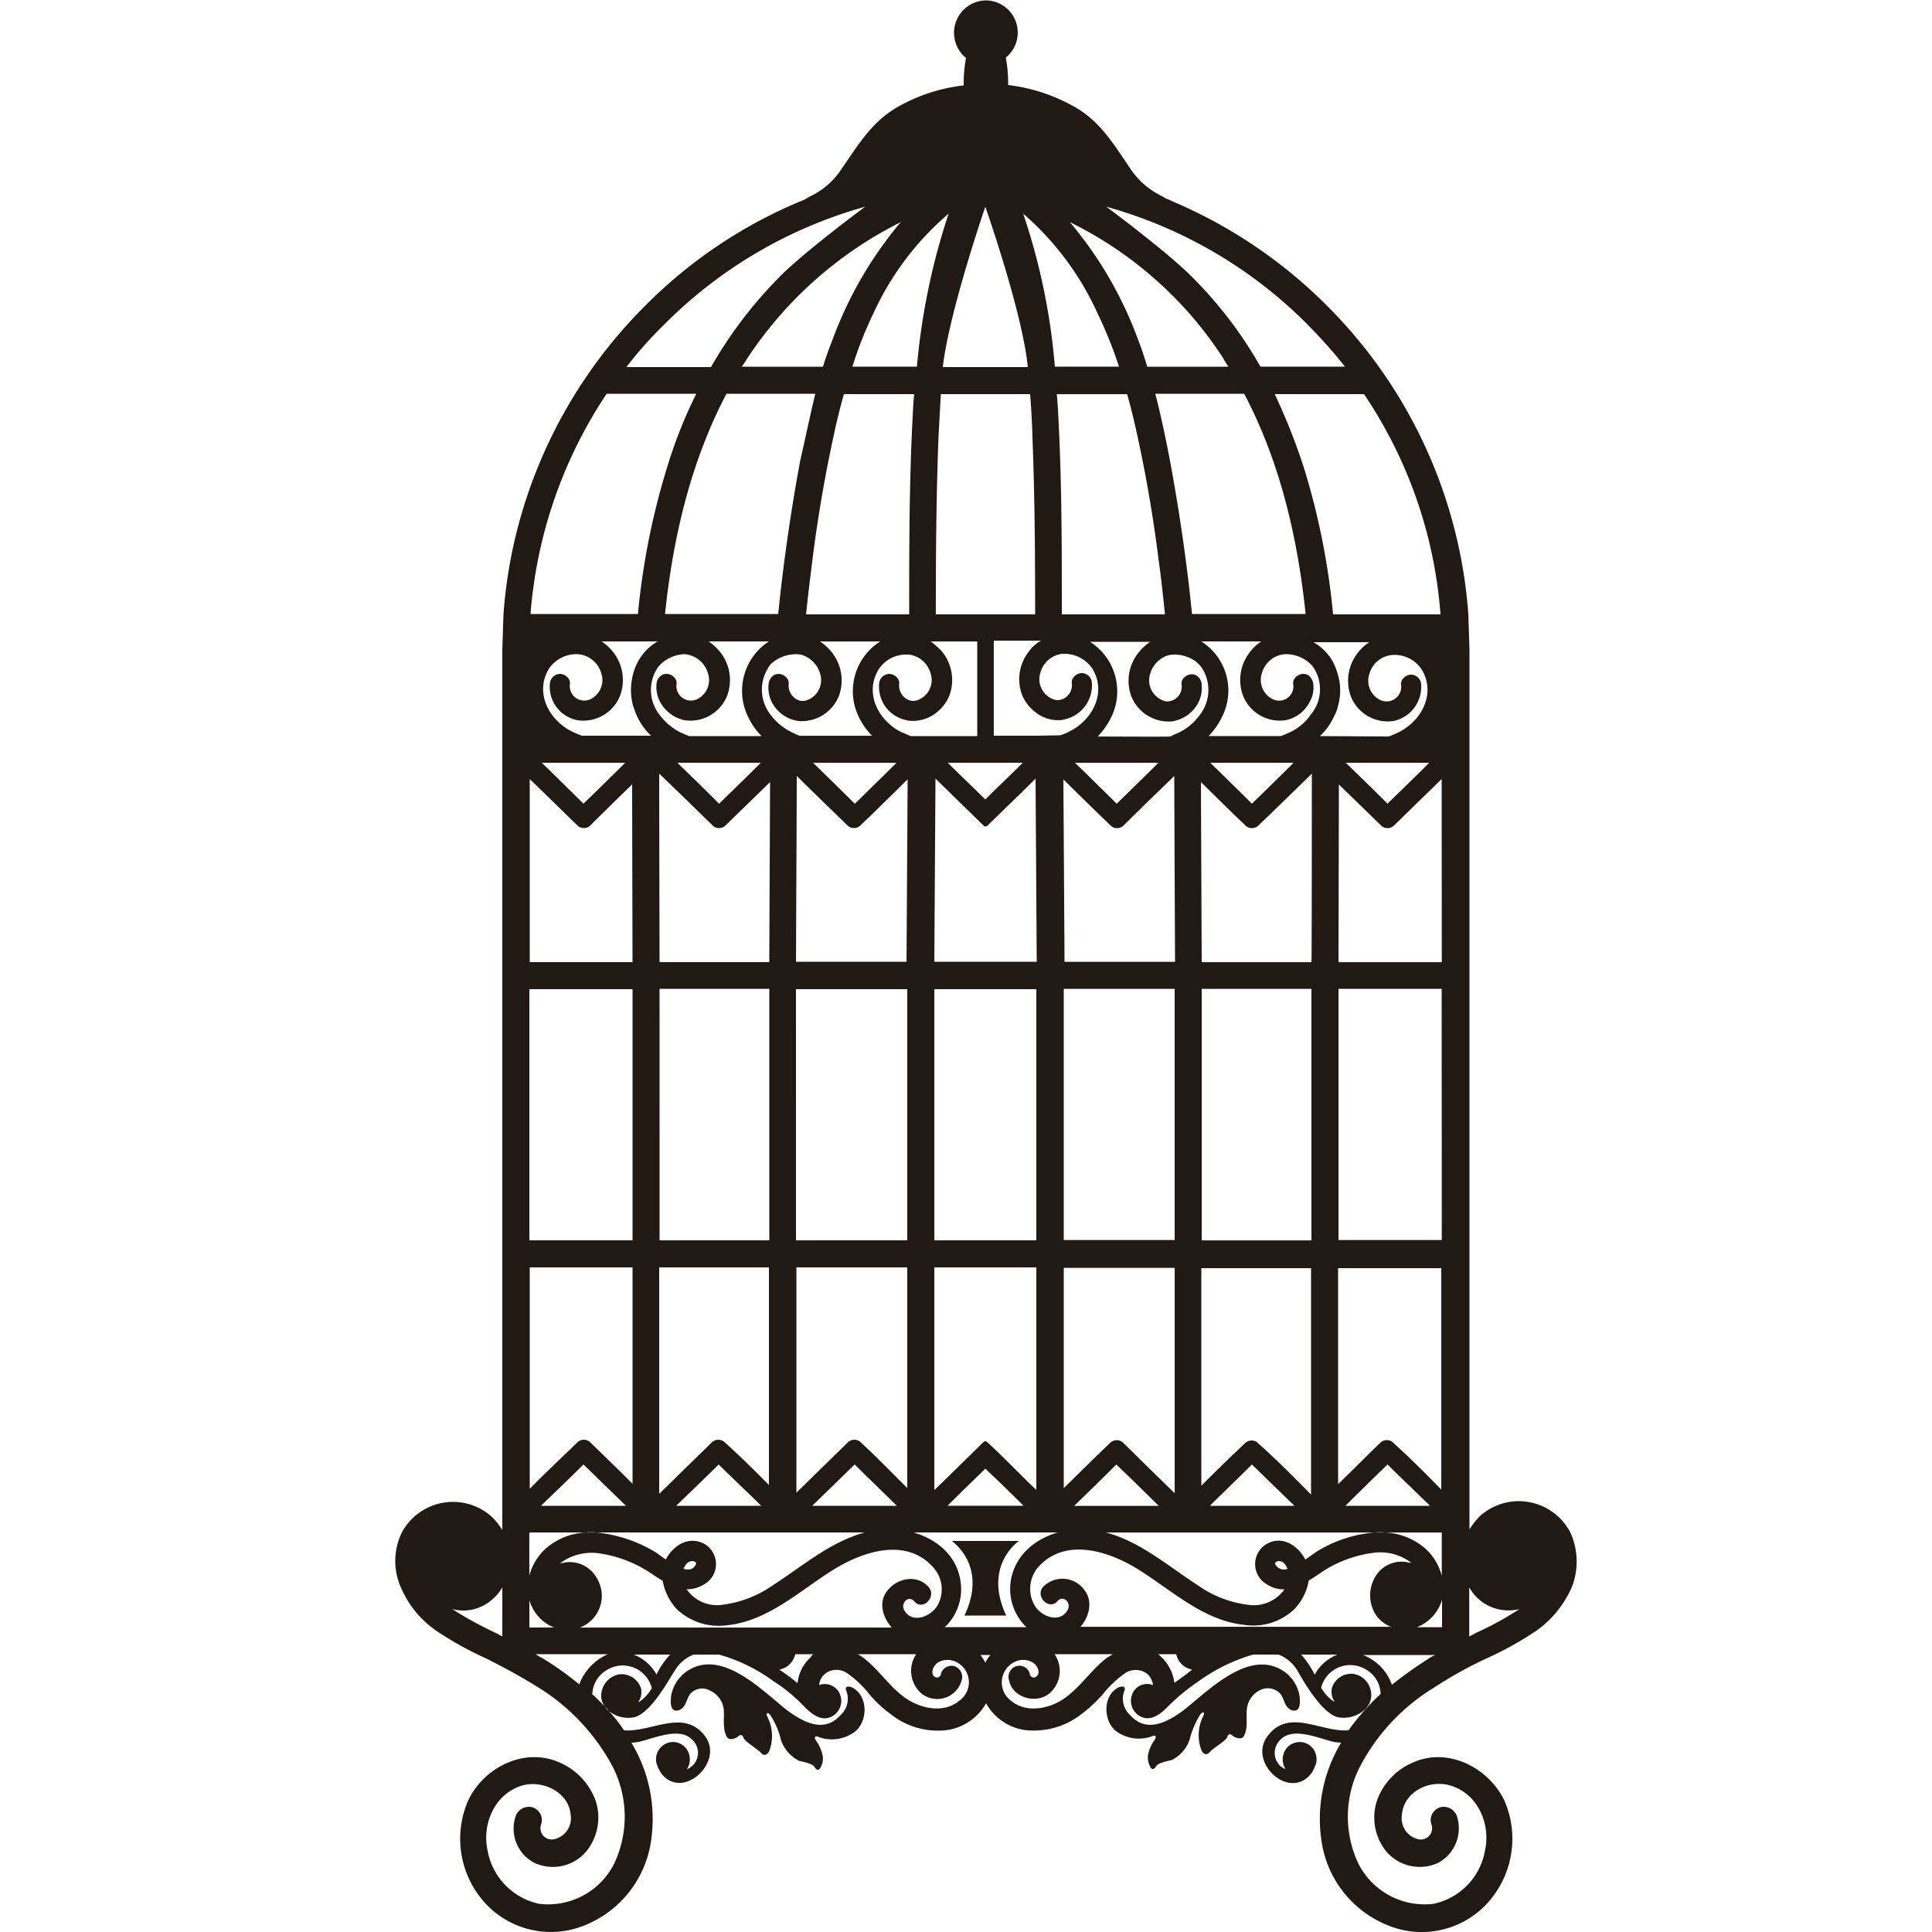 <svg id="Layer_1" data-name="Layer 1" xmlns="http://www.w3.org/2000/svg" xmlns:xlink="http://www.w3.org/1999/xlink" viewBox="0 0 264.212 264.212">
  <defs>
    <style>
      .cls-1 {
        fill: none;
      }

      .cls-2 {
        isolation: isolate;
      }

      .cls-3 {
        clip-path: url(#clip-path);
      }

      .cls-4 {
        fill: #211914;
      }
    </style>
    <clipPath id="clip-path" transform="translate(34.673 -27.301)">
      <rect class="cls-1" x="-34.673" y="27.301" width="264.212" height="264.212"/>
    </clipPath>
  </defs>
  <title>Comp CC AssetsvgWrapper</title>
  <g class="cls-2">
    <g class="cls-3">
      <g class="cls-3">
        <path class="cls-4" d="M180.079,236.875a7.944,7.944,0,0,0-12.207-2.378,9.883,9.883,0,0,0-1.585,1.955V116.13l-.159-4.862A66.36,66.36,0,0,0,146.789,69.1a66.38,66.38,0,0,0-21.137-14.267,5.877,5.877,0,0,0-.846-.37c-.264-.159-.528-.317-.951-.528a10.78,10.78,0,0,1-3.963-3.593c-2.166-3.171-3.963-6.235-7.292-8.243a24.231,24.231,0,0,0-9.406-3.171v-.211a18.331,18.331,0,0,0-.318-3.54,4.4,4.4,0,0,0-2.694-7.821,4.433,4.433,0,0,0-2.748,7.874,18.375,18.375,0,0,0-.317,3.54v.211A23.658,23.658,0,0,0,87.71,42.15c-3.329,2.061-5.126,5.126-7.292,8.243a10.34,10.34,0,0,1-3.963,3.593,6.855,6.855,0,0,0-.951.528,5.873,5.873,0,0,1-.845.37A65.222,65.222,0,0,0,53.521,69.153,66.652,66.652,0,0,0,39.254,90.29a65.886,65.886,0,0,0-5.073,21.031l-.159,4.862V236.558a8.273,8.273,0,0,0-1.585-1.955A7.931,7.931,0,0,0,20.23,236.98a8.9,8.9,0,0,0-.105,7.345,13.689,13.689,0,0,0,4.914,6.024A46.892,46.892,0,0,0,31.8,254.1c2.431,1.215,4.861,2.536,7.134,3.963a28.453,28.453,0,0,1,10.2,10.886,15,15,0,0,1,.159,13.263,10.1,10.1,0,0,1-10.251,5.443,9.1,9.1,0,0,1-7.028-7.239c-.793-3.54.845-7.556,4.385-8.825,2.853-1.057,6.764.687,6.976,3.963a2.936,2.936,0,0,1-2.273,3.276,1.546,1.546,0,0,1-1.744-2.114,1.836,1.836,0,0,0-1.268-2.272,1.912,1.912,0,0,0-2.273,1.321,5.269,5.269,0,0,0,2.589,6.288,5.985,5.985,0,0,0,7.028-1.48,7.333,7.333,0,0,0,1.268-7.239,9.1,9.1,0,0,0-5.02-5.073c-4.756-2.008-10.2.793-12.312,5.231a13.05,13.05,0,0,0,2.747,14.532,12.211,12.211,0,0,0,13.263,2.536,14.682,14.682,0,0,0,8.878-10.886,20.147,20.147,0,0,0-2.589-14.056,5.847,5.847,0,0,0,1-.106c1.955-.423,5.6-2.114,7.292-.317a2.433,2.433,0,0,1,.053,3.593,3.561,3.561,0,0,1-.74.476c.053-.106.053-.159.106-.211a2.457,2.457,0,0,0-.106-2.484,2.282,2.282,0,0,0-2.536-.951,2.387,2.387,0,0,0-1.691,2.114,2.087,2.087,0,0,0,.212,1.11A3.8,3.8,0,0,0,56,270.113c2.96,3.171,8.244-1.849,5.813-5.284-2.906-4.016-7.4-.581-11.15-.9a25.259,25.259,0,0,0-2.061-2.642,1.834,1.834,0,0,1-.528-.581c-.581-.581-1.11-1.163-1.744-1.691a3.946,3.946,0,0,1,1.9-3.276,4.107,4.107,0,0,1,6.236,2.43,5.72,5.72,0,0,1-1.691,1.849c-.053,0-.106.053-.158.053a2.425,2.425,0,0,0,.369-1.9,2.82,2.82,0,0,0-2.959-1.9,2.976,2.976,0,0,0-2.43,2.43,2.378,2.378,0,0,0,.475,2.009,5.216,5.216,0,0,1,.528.581,4.188,4.188,0,0,0,3.488.845c2.325-.581,4.914-5.5,5.5-6.341a5.218,5.218,0,0,1,2.589-2.219h3.488a23.3,23.3,0,0,1,7.451,3.646,22.166,22.166,0,0,1,4.015,3.276c1.11,1.163,2.642,2.484,4.227,1.373a2.406,2.406,0,0,0,.9-2.694,2.221,2.221,0,0,0-2.906-1.427,2.257,2.257,0,0,1,.845-1.585,2.54,2.54,0,0,1,2.96-.053,13.822,13.822,0,0,1,3.117,2.959,16.975,16.975,0,0,0,2.853,2.642A10.331,10.331,0,0,0,95,263.877a7.378,7.378,0,0,0,5.179-3.646,7.27,7.27,0,0,0,5.178,3.646,10.552,10.552,0,0,0,7.874-2.167,19.255,19.255,0,0,0,2.853-2.642,15.091,15.091,0,0,1,3.118-2.959,2.63,2.63,0,0,1,2.959.053,2.472,2.472,0,0,1,.846,1.585,2.184,2.184,0,0,0-2.906,1.427,2.432,2.432,0,0,0,.9,2.694c1.639,1.11,3.171-.264,4.227-1.373a29.353,29.353,0,0,1,4.017-3.276,24.427,24.427,0,0,1,7.45-3.646h3.488a5.217,5.217,0,0,1,2.589,2.219c.528.9,3.171,5.76,5.5,6.341,2.114.476,4.967-1.057,4.544-3.487a2.916,2.916,0,0,0-2.378-2.431,2.782,2.782,0,0,0-2.959,1.9,2.423,2.423,0,0,0,.37,1.9c-.053,0-.106-.052-.159-.052a5.716,5.716,0,0,1-1.69-1.849,4.107,4.107,0,0,1,6.235-2.431,3.945,3.945,0,0,1,1.9,3.276,32.515,32.515,0,0,0-4.386,4.968c-3.8.317-8.243-3.171-11.149.9-2.484,3.488,2.8,8.508,5.813,5.284a3.362,3.362,0,0,0,.739-1.268,1.914,1.914,0,0,0,.212-1.11,2.306,2.306,0,0,0-4.227-1.163,2.458,2.458,0,0,0-.106,2.484.271.271,0,0,0,.106.211,3.538,3.538,0,0,1-.74-.475,2.475,2.475,0,0,1,.053-3.593c1.744-1.8,5.337-.106,7.292.317a7.214,7.214,0,0,0,1,.106,20.1,20.1,0,0,0-2.589,14.056,14.681,14.681,0,0,0,8.877,10.886,12.174,12.174,0,0,0,13.263-2.536,13.067,13.067,0,0,0,2.748-14.532c-2.166-4.439-7.609-7.239-12.312-5.231a8.948,8.948,0,0,0-5.02,5.073,7.356,7.356,0,0,0,1.269,7.239,6,6,0,0,0,7.028,1.48,5.355,5.355,0,0,0,2.589-6.288,1.911,1.911,0,0,0-2.272-1.321,1.835,1.835,0,0,0-1.268,2.272,1.544,1.544,0,0,1-1.744,2.114,2.935,2.935,0,0,1-2.272-3.276c.212-3.329,4.017-5.073,6.975-3.963,3.541,1.268,5.179,5.284,4.386,8.825a9.026,9.026,0,0,1-7.028,7.239,10.138,10.138,0,0,1-10.251-5.443,15,15,0,0,1,.159-13.263,27.677,27.677,0,0,1,10.2-10.886,55.455,55.455,0,0,1,7.134-3.963,46.915,46.915,0,0,0,6.763-3.752,14.375,14.375,0,0,0,4.914-6.024,9.6,9.6,0,0,0-.211-7.451M34.022,251.089c-.317-.159-.686-.37-1-.528a48.552,48.552,0,0,1-5.866-3.223,5.849,5.849,0,0,0,4.386-.528,6.46,6.46,0,0,0,2.484-2.431Zm128.3-139.768h-14.69a98.991,98.991,0,0,0-3.963-19.974A84.375,84.375,0,0,0,139.655,81.2h12.206a62.084,62.084,0,0,1,10.463,30.12M155.93,224.668a1.216,1.216,0,0,0-.951-.423,1.292,1.292,0,0,0-.952.423c-1.9,1.849-3.8,3.752-5.707,5.6V200.73H162.43v30.279c-2.114-2.167-4.28-4.333-6.5-6.341m4.967,8.56H149.325c1.9-1.9,3.8-3.752,5.759-5.654,1.9,1.9,3.858,3.752,5.813,5.654m-15.06-105.262a8.646,8.646,0,0,0,1.955-2.748,5.214,5.214,0,0,0,.528-1.427,7.725,7.725,0,0,0-.159-4.65,6.784,6.784,0,0,0-3.223-4.016H152.6a5.355,5.355,0,0,0-1.427,1.268,6.148,6.148,0,0,0-1.11,6.13,5.408,5.408,0,0,0,5.813,3.382,4.757,4.757,0,0,0,3.8-4.967,1.4,1.4,0,0,0-1.373-1.374c-.687,0-1.48.634-1.374,1.374a2,2,0,0,1-2.8,2.114,2.927,2.927,0,0,1-1.532-3.593,3.543,3.543,0,0,1,3.223-2.589,4.437,4.437,0,0,1,3.911,1.955c2.008,3.276.052,7.028-3.118,8.613-.476.211-.9.423-1.373.581Zm-8.4,96.755a1.216,1.216,0,0,0-.951-.423,1.292,1.292,0,0,0-.952.423c-2.008,1.9-3.963,3.8-5.918,5.76V200.73h15.007V231.7c-2.378-2.431-4.7-4.756-7.186-6.975m4.914,8.508H130.777c1.9-1.9,3.858-3.752,5.76-5.654l5.813,5.654m-12.682-70.7h15.007v34.4H129.667Zm0-3.646s-.106-23.462-.106-24.625c2.008,1.955,3.963,3.91,6.025,5.866a1.215,1.215,0,0,0,.951.423,1.29,1.29,0,0,0,.951-.423c2.431-2.325,4.809-4.65,7.239-7.028,0,2.959,0,25.734-.052,25.787Zm-10.674,65.789a1.215,1.215,0,0,0-.951-.423,1.29,1.29,0,0,0-.951.423c-2.114,2.008-4.122,4.016-6.289,6.13v-30.12h15.166v30.807c-2.378-2.272-4.7-4.6-6.975-6.817m4.809,8.56H112.229c1.956-1.9,3.857-3.752,5.76-5.654,2.008,1.9,3.857,3.752,5.813,5.654m-13-70.7h15.166v34.348H110.8Zm.106-3.7-.158-24.942c2.114,2.061,4.174,4.122,6.393,6.235a1.215,1.215,0,0,0,.951.423,1.292,1.292,0,0,0,.952-.423c2.272-2.272,4.6-4.492,6.87-6.711,0,2.114.105,25.417.105,25.417Zm-10.462,65.789a1.608,1.608,0,0,0-.37-.264,1.606,1.606,0,0,0-.37.264c-2.219,2.167-4.386,4.333-6.605,6.447V200.625h13.951v30.437c-2.22-2.114-4.334-4.333-6.605-6.447m4.862,8.613H94.9c1.69-1.691,3.435-3.382,5.178-5.073q2.7,2.536,5.232,5.073m-22.194-8.613a1.281,1.281,0,0,0-1.9,0l-6.975,6.817V200.625H89.4V230.8c-2.061-2.061-4.122-4.175-6.288-6.183m4.862,8.613H76.4l5.813-5.654c1.9,1.9,3.857,3.752,5.759,5.654m-13.792-70.65H89.4v34.348H74.183Zm-9.67,62.037a1.282,1.282,0,0,0-1.9,0l-7.134,6.975V200.625H70.484v29.75c-1.9-1.9-3.857-3.858-5.971-5.76m4.914,8.613H57.8c1.956-1.9,3.91-3.752,5.813-5.654,1.9,1.9,3.91,3.752,5.813,5.654m-13.9-70.7H70.537v34.4H55.53Zm0-3.646s-.053-22.775-.053-25.787c2.431,2.325,4.862,4.7,7.239,7.028a1.281,1.281,0,0,0,1.9,0l6.024-5.866c0,1.163-.106,24.572-.106,24.625ZM44.908,127.913c-.475-.159-.9-.37-1.374-.581-3.171-1.585-5.126-5.337-3.118-8.613a4.559,4.559,0,0,1,3.91-1.955,3.612,3.612,0,0,1,3.223,2.589,2.905,2.905,0,0,1-1.532,3.593,1.981,1.981,0,0,1-2.748-2.114c.106-.74-.686-1.374-1.374-1.374a1.436,1.436,0,0,0-1.374,1.374,4.665,4.665,0,0,0,3.8,4.967,5.407,5.407,0,0,0,5.813-3.382,6.171,6.171,0,0,0-1.11-6.13A6.469,6.469,0,0,0,47.6,115.02h7.662a7.108,7.108,0,0,0-3.224,4.016,8.361,8.361,0,0,0-.159,4.7c.159.476.317.951.528,1.427a8.663,8.663,0,0,0,1.955,2.748Zm5.918,3.7c-1.9,1.9-3.8,3.752-5.707,5.6-1.9-1.9-3.8-3.752-5.706-5.6Zm4.333-12.841a3.377,3.377,0,0,1,.687-.793,4.994,4.994,0,0,1,3.065-1.215,3.614,3.614,0,0,1,3.224,2.589,2.906,2.906,0,0,1-1.533,3.593,1.98,1.98,0,0,1-2.748-2.114c.106-.74-.687-1.374-1.374-1.374a1.2,1.2,0,0,0-.845.317,1.466,1.466,0,0,0-.528,1.057,4.363,4.363,0,0,0,.423,2.325,4.984,4.984,0,0,0,3.435,2.642,5.408,5.408,0,0,0,5.813-3.382,6.171,6.171,0,0,0-1.11-6.13,8.169,8.169,0,0,0-1.427-1.268h8.243a8.058,8.058,0,0,0-2.906,10.2,9.441,9.441,0,0,0,1.9,2.748H59.6c-.476-.159-.9-.37-1.374-.581a8.184,8.184,0,0,1-2.694-2.325,5.482,5.482,0,0,1-.37-6.288m19.6-28.482c-1.11,5.971-2.008,12-2.695,18.019-.106.951-.211,1.955-.317,2.959H56.269c1.11-10.516,3.488-20.714,8.4-30.12H76.825c-.74,3.065-1.374,6.13-2.061,9.142m4.7-4.016q.556-2.536,1.268-5.073h9.617c-.106,1-.159,2.061-.211,3.118-.476,8.983-.476,18.019-.476,27H75.557c.264-2.536.582-5.126.9-7.662.74-5.866,1.744-11.625,3.012-17.385M69.374,131.612c-1.9,1.9-3.8,3.752-5.707,5.6-1.9-1.9-3.8-3.752-5.707-5.6Zm.952-12.894a2.743,2.743,0,0,1,.9-1,5.1,5.1,0,0,1,3.012-.951,4.079,4.079,0,0,1,.793.106,3.8,3.8,0,0,1,2.431,2.484,2.906,2.906,0,0,1-1.533,3.593,1.821,1.821,0,0,1-1.268.159,2.162,2.162,0,0,1-1.48-2.272c.106-.74-.687-1.374-1.374-1.374a1.255,1.255,0,0,0-.634.159,1.672,1.672,0,0,0-.74,1.268,4.425,4.425,0,0,0,.528,2.589,4.877,4.877,0,0,0,3.276,2.378c.106,0,.211.053.318.053a5.5,5.5,0,0,0,5.5-3.435,6.17,6.17,0,0,0-1.11-6.13,6.972,6.972,0,0,0-1.479-1.321H85.7a8.045,8.045,0,0,0-3.012,10.146,9.422,9.422,0,0,0,1.9,2.748H74.658c-.053-.053-.159-.053-.264-.106-.369-.159-.687-.317-1-.476a7.891,7.891,0,0,1-2.589-2.167,5.563,5.563,0,0,1-.475-6.447m17.6,12.894c-1.9,1.9-3.8,3.752-5.706,5.6-1.9-1.9-3.805-3.752-5.708-5.6ZM89.3,158.826H74.183s.106-23.3.106-25.417c2.272,2.272,4.6,4.492,6.87,6.711a1.281,1.281,0,0,0,1.9,0c2.167-2.061,4.227-4.122,6.394-6.235Zm-.687-31.388c-3.171-1.585-5.126-5.337-3.118-8.613a4.481,4.481,0,0,1,3.91-2.008h.159a3.5,3.5,0,0,1,3.012,2.536,2.9,2.9,0,0,1-1.532,3.593,1.742,1.742,0,0,1-1.532.053,2.125,2.125,0,0,1-1.215-2.167c.105-.74-.687-1.374-1.374-1.374a1.437,1.437,0,0,0-1.374,1.374,4.664,4.664,0,0,0,3.805,4.967.4.4,0,0,0,.211.053,5.146,5.146,0,0,0,3.7-1,5.768,5.768,0,0,0,1.9-2.431,6.171,6.171,0,0,0-1.11-6.13,10.144,10.144,0,0,0-.793-.74,3.378,3.378,0,0,0-.687-.528h6.394v12.946H89.877c-.106-.053-.264-.106-.37-.159-.264-.106-.581-.264-.9-.37m4.7-16.117c0-8.085.052-16.223.369-24.308.106-1.955.211-3.857.317-5.813h12.207c.159,1.955.264,3.857.318,5.813.317,8.085.37,16.223.37,24.308H93.312Zm11.89,20.292c-1.691,1.691-3.435,3.329-5.126,5.02-1.691-1.691-3.435-3.329-5.126-5.02H105.2Zm-5.126,65.313H93.1V162.578h13.951v34.348Zm.053-38.1H93.1l.159-25.047c2.167,2.114,6.605,6.447,6.659,6.5a.451.451,0,0,0,.37,0c.052-.053,4.544-4.386,6.658-6.5.053,8.3.106,16.7.159,25.047Zm6.764-30.913h-5.654v-13h6.447a3.77,3.77,0,0,0-.74.528,3.273,3.273,0,0,0-.74.74,6.15,6.15,0,0,0-1.11,6.13,5.682,5.682,0,0,0,1.9,2.431,4.911,4.911,0,0,0,3.7,1,.2.2,0,0,1,.159-.053,4.757,4.757,0,0,0,3.8-4.967,1.4,1.4,0,0,0-1.374-1.374c-.686,0-1.479.634-1.373,1.374a2.056,2.056,0,0,1-1.216,2.167,1.741,1.741,0,0,1-1.532-.053,2.928,2.928,0,0,1-1.533-3.593,3.512,3.512,0,0,1,3.012-2.536h.159a4.673,4.673,0,0,1,3.911,2.008c2.007,3.276.052,7.028-3.118,8.613a7.455,7.455,0,0,1-.951.423,2.154,2.154,0,0,1-.37.106Zm16.856-24.255c.37,2.536.634,5.126.9,7.662H110.538c0-9.036,0-18.019-.475-27-.053-1-.106-2.061-.212-3.118h9.618q.713,2.536,1.268,5.073c1.268,5.707,2.273,11.52,3.012,17.385m-.423-22.511H135.48c4.914,9.353,7.292,19.6,8.4,30.12H128.346c-.106-.951-.211-1.955-.317-2.959-.687-6.024-1.585-12-2.7-18.019-.581-3.012-1.215-6.077-2.008-9.142m.423,50.465c-1.9,1.9-3.8,3.752-5.707,5.6-1.9-1.9-3.8-3.752-5.706-5.6Zm1.849-3.7a.778.778,0,0,0-.211.106c-.159.053-9.617,0-9.935,0a10.208,10.208,0,0,0,1.9-2.748,8.019,8.019,0,0,0-2.96-10.2h8.244a6.987,6.987,0,0,0-1.48,1.321,6.149,6.149,0,0,0-1.11,6.13,5.5,5.5,0,0,0,5.5,3.435c.106,0,.211-.053.317-.053a4.874,4.874,0,0,0,3.276-2.378,4.417,4.417,0,0,0,.528-2.589,1.507,1.507,0,0,0-.74-1.268,1.125,1.125,0,0,0-.634-.159c-.687,0-1.48.634-1.374,1.374a2.021,2.021,0,0,1-1.48,2.272,1.574,1.574,0,0,1-1.268-.159,2.927,2.927,0,0,1-1.532-3.593,3.693,3.693,0,0,1,2.43-2.484,4.079,4.079,0,0,1,.793-.106,5.1,5.1,0,0,1,3.012.951,4.19,4.19,0,0,1,.9,1,5.55,5.55,0,0,1-.476,6.447,7.385,7.385,0,0,1-3.117,2.431,6.157,6.157,0,0,0-.582.264m5.232,3.7h11.413c-1.9,1.9-3.8,3.752-5.707,5.6-1.849-1.849-3.8-3.752-5.706-5.6m13.739-6.552a7.191,7.191,0,0,1-2.7,2.325c-.475.211-.9.423-1.374.581h-9.882a10.2,10.2,0,0,0,1.9-2.748,7.945,7.945,0,0,0-2.906-10.2h8.243a5.363,5.363,0,0,0-1.427,1.268,6.149,6.149,0,0,0-1.109,6.13,5.407,5.407,0,0,0,5.813,3.382,4.759,4.759,0,0,0,3.381-2.642,3.993,3.993,0,0,0,.423-2.325,1.841,1.841,0,0,0-.528-1.057,1.2,1.2,0,0,0-.846-.317c-.687,0-1.48.634-1.373,1.374a1.959,1.959,0,0,1-2.748,2.114,2.929,2.929,0,0,1-1.532-3.593,3.544,3.544,0,0,1,3.224-2.589,4.94,4.94,0,0,1,3.223,1.163,3.365,3.365,0,0,1,.687.793,5.394,5.394,0,0,1-.475,6.341m16.223,6.552c-1.9,1.9-3.8,3.752-5.708,5.6-1.9-1.9-3.8-3.752-5.707-5.6Zm-16.7-59.976a66.787,66.787,0,0,1,5.179,5.813H137.7a56.7,56.7,0,0,0-9.882-12.788c-3.7-3.54-11.2-9.089-11.2-9.089a62.259,62.259,0,0,1,27.478,16.064m-11.52,4.6c.212.423.476.793.74,1.215h-11.1c-.37-1.268-.793-2.536-1.269-3.752a53.406,53.406,0,0,0-9.3-16.011,52.591,52.591,0,0,1,20.925,18.548M115.4,70.1a59.145,59.145,0,0,1,2.959,7.345h-8.772a87.7,87.7,0,0,0-4.333-20.926A39.69,39.69,0,0,1,115.4,70.1M100.075,55.572S105.148,70,105.888,77.5H94.263c.845-7.5,5.813-21.93,5.813-21.93m-5.02.951a91.551,91.551,0,0,0-4.333,20.926H81.9A51.779,51.779,0,0,1,84.8,70.1,39.321,39.321,0,0,1,95.055,56.523M88.5,57.686A53.878,53.878,0,0,0,79.2,73.7c-.476,1.215-.951,2.484-1.321,3.752h-11.1c.264-.37.528-.793.793-1.215A54.047,54.047,0,0,1,88.5,57.686m-32.34,14A62.288,62.288,0,0,1,83.641,55.572s-7.5,5.548-11.2,9.089A59.438,59.438,0,0,0,62.557,77.5H50.985a54.91,54.91,0,0,1,5.179-5.813M48.29,81.148H60.55a64.261,64.261,0,0,0-4.017,10.146,99.1,99.1,0,0,0-3.963,19.974H37.88a62.965,62.965,0,0,1,10.41-30.12M37.774,133.832c2.167,2.114,4.227,4.122,6.447,6.288a1.281,1.281,0,0,0,1.9,0c1.849-1.849,3.752-3.7,5.654-5.548,0,2.272.053,24.308.053,24.308H37.774Zm-.053,28.746H51.83v34.348H37.721Zm8.4,62.037a1.281,1.281,0,0,0-1.9,0c-2.166,2.114-4.333,4.122-6.447,6.288V200.625H51.831v29.592c-1.9-1.9-3.858-3.8-5.708-5.6m4.809,8.613H39.307c1.956-1.9,3.91-3.752,5.813-5.654l5.813,5.654m-13.211,3.646h7.715a6.924,6.924,0,0,1,1.48,0H83.589c-4.7,1.268-8.507,4.6-12.524,7.187a15.39,15.39,0,0,1-7.345,2.748,5.069,5.069,0,0,1-4.492-2.167,4.422,4.422,0,0,0,2.325-.634,3.189,3.189,0,0,0,.053-5.6c-2.167-1.11-4.227.264-5.232,2.167-.687-.476-1.268-.951-1.585-1.11a19.263,19.263,0,0,0-7.874-2.589h-1.48a8.958,8.958,0,0,0-5.5,2.219,7.6,7.6,0,0,0-2.22,3.7v-5.918Zm21.084,4.967a1.979,1.979,0,0,1,.37-.634,1.117,1.117,0,0,1,.9-.423c.264.053.528.159.423.423-.317.74-.951.845-1.691.634m-21.084,4.28a5.708,5.708,0,0,0,3.382,3.752H37.721Zm6.817,11.52a44.856,44.856,0,0,0-4.967-3.54,9.874,9.874,0,0,1-1-.581h9.882a7.309,7.309,0,0,0-3.91,4.122m10.833-1.849a1.664,1.664,0,0,0-.264.528,6.092,6.092,0,0,0-3.118-2.748h4.967a10.665,10.665,0,0,0-1.585,2.219m20.82-1.849a5.478,5.478,0,0,0-1.8,3.54,27.566,27.566,0,0,0-2.483-1.849,4.137,4.137,0,0,0,.739-.264,2.74,2.74,0,0,0,1.427-1.849h2.484a.943.943,0,0,0-.37.423m-31.547-4.069a4.647,4.647,0,0,0,2.325-6.711,4.25,4.25,0,0,0-4.175-2.219c-.317.053-.581.106-.9.159a7.214,7.214,0,0,1,5.39-1.374,17.224,17.224,0,0,1,7.556,3.065c.37.211.74.476,1.11.687a7.645,7.645,0,0,0,1.956,3.91,8.368,8.368,0,0,0,6.87,2.167c5.548-.581,9.828-4.65,14.373-7.5,4.016-2.536,9.987-4.6,13.739-.476a4.464,4.464,0,0,1,.634,5.284c-.9,1.532-3.488,2.536-4.544.634-.528-.951.581-2.114,1.374-1.215,1.163,1.374,3.118-.634,1.955-1.955-1.585-1.8-4.333-1.215-5.654.528-1.215,1.532-.634,3.593.582,4.967v.053Zm51.891,9.987c-2.061,1.744-5.072,1.163-7.186-.211-2.326-1.532-3.752-3.963-5.972-5.654-.211-.159-.476-.317-.74-.476h7.979a4.094,4.094,0,0,0,.74,5.39,3.466,3.466,0,0,0,5.5-1.9,1.561,1.561,0,0,0-1-1.849,1.514,1.514,0,0,0-1.849,1,.552.552,0,0,1-.9.423c-.634-.528-.052-1.638.528-1.955a2.626,2.626,0,0,1,2.642.053,3.088,3.088,0,0,1,.264,5.179m3.54-5.179a7.255,7.255,0,0,0-.686-1.057h1.373a4.075,4.075,0,0,0-.687,1.057m0-4.862h-5.6a2.276,2.276,0,0,0,.37-.317,7.161,7.161,0,0,0,1.8-6.13c-.581-3.435-3.276-5.6-6.394-6.5h19.711c-3.118.9-5.813,3.118-6.394,6.5a7.261,7.261,0,0,0,1.8,6.13l.317.317ZM116.721,254c-2.219,1.691-3.646,4.069-5.971,5.654-2.061,1.374-5.126,1.955-7.187.211a3.113,3.113,0,0,1,.318-5.179,2.626,2.626,0,0,1,2.642-.053c.581.317,1.215,1.374.528,1.955a.553.553,0,0,1-.9-.423,1.471,1.471,0,0,0-1.849-1,1.514,1.514,0,0,0-1,1.849c.423,2.431,3.646,3.382,5.5,1.9a4.03,4.03,0,0,0,.74-5.39h7.979l-.793.476m9.2,3.435a5.874,5.874,0,0,0-1.8-3.54,3.045,3.045,0,0,0-.422-.37h2.484a2.632,2.632,0,0,0,1.426,1.849,3.056,3.056,0,0,0,.74.264c-.793.634-1.585,1.215-2.43,1.8m19.182-1.11a5.008,5.008,0,0,0-.264-.528,11.274,11.274,0,0,0-1.585-2.219h4.967a6.088,6.088,0,0,0-3.117,2.748m-32.023-6.552c1.163-1.321,1.744-3.435.582-4.967a3.691,3.691,0,0,0-5.655-.528c-1.215,1.321.793,3.329,1.956,1.955.793-.845,1.9.264,1.373,1.215-1.057,1.955-3.7.9-4.544-.634a4.547,4.547,0,0,1,.581-5.284c3.752-4.069,9.724-2.061,13.739.476,4.545,2.853,8.825,6.922,14.373,7.5a8.145,8.145,0,0,0,6.87-2.167,7.653,7.653,0,0,0,1.956-3.91c.422-.211.739-.476,1.109-.687a16.624,16.624,0,0,1,7.556-3.065,6.993,6.993,0,0,1,5.39,1.374c-.264-.053-.581-.106-.9-.159a4.16,4.16,0,0,0-4.174,2.219,4.986,4.986,0,0,0,.211,5.073,4.574,4.574,0,0,0,2.009,1.585h.105v.053c-.053,0-.053-.053-.105-.053Zm47.558,4.386a56.125,56.125,0,0,0-4.967,3.54,6.716,6.716,0,0,0-3.963-4.069h9.934a3.662,3.662,0,0,0-1,.528m1.849-4.333H159.1a5.774,5.774,0,0,0,3.435-3.752v3.752Zm0-7.028a7.59,7.59,0,0,0-2.219-3.7,9.027,9.027,0,0,0-5.5-2.219h-1.479a17.816,17.816,0,0,0-7.874,2.589c-.317.211-.9.634-1.585,1.11-1-1.9-3.117-3.329-5.231-2.167a3.189,3.189,0,0,0,.052,5.6,3.985,3.985,0,0,0,2.326.634,5.163,5.163,0,0,1-4.545,2.167,15.052,15.052,0,0,1-7.345-2.748c-4.017-2.589-7.874-5.971-12.524-7.187h36.726a6.919,6.919,0,0,1,1.479,0h7.715Zm-21.084-.951a1.353,1.353,0,0,1-1.691-.634c-.106-.264.159-.37.423-.423a.994.994,0,0,1,.9.423,3.985,3.985,0,0,1,.37.634m21.084-44.969H148.374V162.525h14.108Zm0-37.994H148.374s.052-22.035.052-24.308l5.707,5.548a1.215,1.215,0,0,0,.951.423,1.292,1.292,0,0,0,.952-.423c2.166-2.114,4.227-4.122,6.446-6.288Zm4.756,91.682c-.317.159-.634.37-1,.528v-6.711a6.142,6.142,0,0,0,6.87,2.959,42.2,42.2,0,0,1-5.866,3.223" transform="translate(34.673 -27.301)"/>
        <path class="cls-4" d="M81.845,258.065c-.634-.264-1-.053-.793.423a3.031,3.031,0,0,1-.793,3.382c-1.955,2.167-4.492,1.48-7.5-.845-3.382-2.695-8.93-8.455-13.633-5.073a5.142,5.142,0,0,0-2.008,3.223c-.106.845-.211,2.378,1.057,2.007a1.309,1.309,0,0,0,.37-.211c.634-.476.687-1.374,1.163-2.008a2.171,2.171,0,0,1,2.695-.476,3.255,3.255,0,0,1,1.9,2.589c.106,1.215-.211,2.589.423,3.752.264.528,1.163.264,1.532-.053.211-.211.528-.37.74.159.159.528,1.849,1.48,2.378,2.06.528.635,1,.106,1.163-.264a5.8,5.8,0,0,0-.264-4.65c-.211-.423-.053-.74.37-.264a10.457,10.457,0,0,1,1.48,3.435,5.02,5.02,0,0,0,2.484,2.853c.687.159,1.9.423,2.114.845.211.37.476.476.687.264a2.384,2.384,0,0,0,.423-1.8,5.29,5.29,0,0,0-.9-2.061c-.264-.37-.264-.793.423-.476a5.252,5.252,0,0,0,4.544-.528c2.114-1.215,2.325-5.072-.053-6.288" transform="translate(34.673 -27.301)"/>
        <path class="cls-4" d="M140.447,258.963c.475.634.528,1.532,1.162,2.008a.849.849,0,0,0,.37.211c1.269.37,1.163-1.162,1.057-2.008a5.139,5.139,0,0,0-2.007-3.223c-4.7-3.329-10.252,2.378-13.633,5.072-3.012,2.326-5.548,3.013-7.5.846a3.03,3.03,0,0,1-.793-3.382c.211-.476-.159-.687-.793-.423-2.326,1.109-2.114,4.967-.053,6.183a5.257,5.257,0,0,0,4.544.528c.686-.318.686.105.422.475a5.307,5.307,0,0,0-.9,2.061,2.644,2.644,0,0,0,.423,1.8c.211.212.475.106.687-.264.211-.423,1.427-.687,2.114-.845a4.847,4.847,0,0,0,2.484-2.854,11.721,11.721,0,0,1,1.48-3.435c.423-.475.581-.159.37.264a5.8,5.8,0,0,0-.264,4.651c.159.369.634.9,1.162.264.528-.582,2.219-1.532,2.378-2.061.212-.528.528-.37.74-.159.37.317,1.268.581,1.532.052.634-1.163.264-2.536.423-3.751a3.256,3.256,0,0,1,1.9-2.59,2.35,2.35,0,0,1,2.7.582" transform="translate(34.673 -27.301)"/>
        <path class="cls-4" d="M104.673,238.037H95.478s5.02,3.329,1.744,10.2h5.707c-3.223-6.87,1.744-10.2,1.744-10.2" transform="translate(34.673 -27.301)"/>
      </g>
    </g>
  </g>
</svg>
